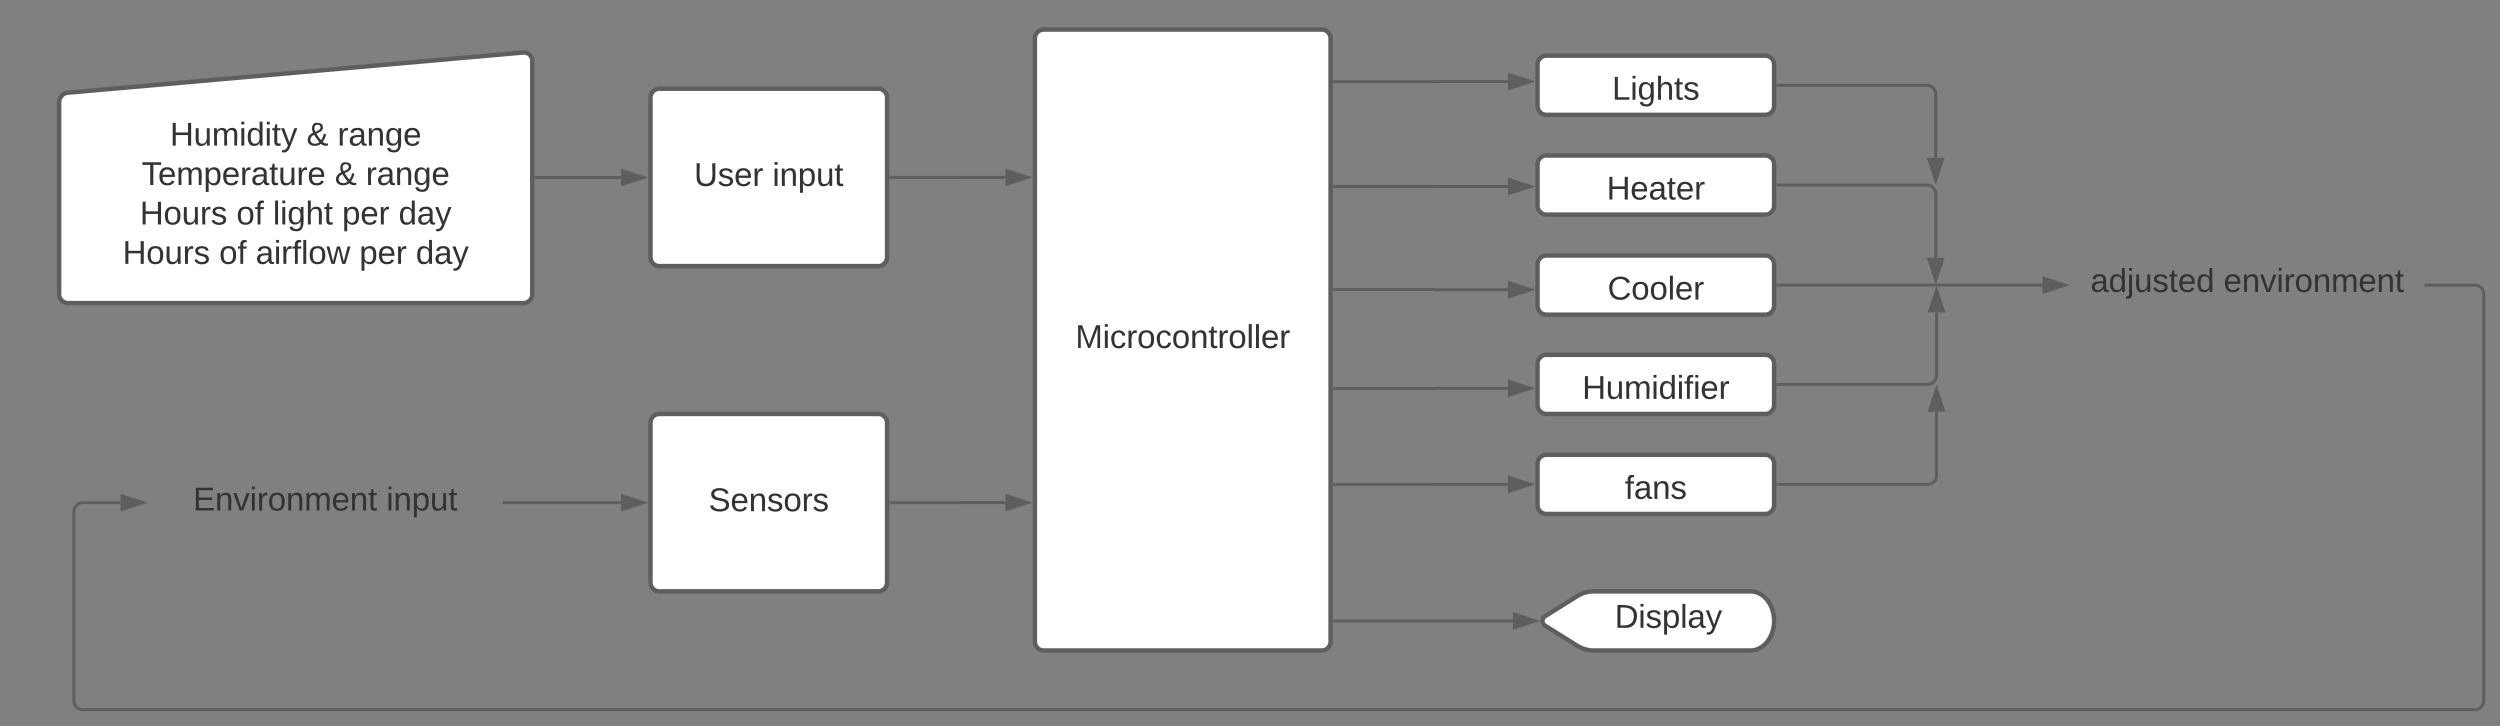 <svg xmlns="http://www.w3.org/2000/svg" xmlns:xlink="http://www.w3.org/1999/xlink" xmlns:lucid="lucid" width="1691" height="491"><rect width="100%" height="100%" fill="#808080" stroke="none"/><g transform="translate(-20 -260)" lucid:page-tab-id="0_0"><path d="M460 546a6 6 0 0 1 6-6h148a6 6 0 0 1 6 6v108a6 6 0 0 1-6 6H466a6 6 0 0 1-6-6z" stroke="#5e5e5e" stroke-width="3" fill="#fff"/><use xlink:href="#a" transform="matrix(1,0,0,1,472,552) translate(27.29 53.778)"/><path d="M720 286a6 6 0 0 1 6-6h188a6 6 0 0 1 6 6v408a6 6 0 0 1-6 6H726a6 6 0 0 1-6-6z" stroke="#5e5e5e" stroke-width="3" fill="#fff"/><use xlink:href="#b" transform="matrix(1,0,0,1,732,292) translate(15.377 203.403)"/><path d="M1060 371.17a6 6 0 0 1 6-6h148a6 6 0 0 1 6 6v28a6 6 0 0 1-6 6h-148a6 6 0 0 1-6-6z" stroke="#5e5e5e" stroke-width="3" fill="#fff"/><use xlink:href="#c" transform="matrix(1,0,0,1,1072,377.172) translate(34.728 17.778)"/><path d="M1060 438.84a6 6 0 0 1 6-6h148a6 6 0 0 1 6 6v28a6 6 0 0 1-6 6h-148a6 6 0 0 1-6-6z" stroke="#5e5e5e" stroke-width="3" fill="#fff"/><use xlink:href="#d" transform="matrix(1,0,0,1,1072,444.842) translate(35.377 17.778)"/><path d="M1060 506a6 6 0 0 1 6-6h148a6 6 0 0 1 6 6v28a6 6 0 0 1-6 6h-148a6 6 0 0 1-6-6z" stroke="#5e5e5e" stroke-width="3" fill="#fff"/><use xlink:href="#e" transform="matrix(1,0,0,1,1072,512) translate(18.185 17.778)"/><path d="M1060 573.64a6 6 0 0 1 6-6h148a6 6 0 0 1 6 6v28a6 6 0 0 1-6 6h-148a6 6 0 0 1-6-6z" stroke="#5e5e5e" stroke-width="3" fill="#fff"/><use xlink:href="#f" transform="matrix(1,0,0,1,1072,579.639) translate(47.012 17.778)"/><path d="M922.48 587.62H990l.02.02h50" stroke="#5e5e5e" stroke-width="2" fill="none"/><path d="M922.5 588.62h-1.02v-2h1.03z" stroke="#5e5e5e" stroke-width=".05" fill="#5e5e5e"/><path d="M1055.3 587.64l-14.27 4.63V583z" stroke="#5e5e5e" stroke-width="2" fill="#5e5e5e"/><path d="M460 326a6 6 0 0 1 6-6h148a6 6 0 0 1 6 6v108a6 6 0 0 1-6 6H466a6 6 0 0 1-6-6z" stroke="#5e5e5e" stroke-width="3" fill="#fff"/><use xlink:href="#g" transform="matrix(1,0,0,1,472,332) translate(17.475 53.778)"/><use xlink:href="#h" transform="matrix(1,0,0,1,472,332) translate(70.438 53.778)"/><path d="M120 576a6 6 0 0 1 6-6h228a6 6 0 0 1 6 6v48a6 6 0 0 1-6 6H126a6 6 0 0 1-6-6z" stroke="#000" stroke-opacity="0" stroke-width="3" fill="#fff" fill-opacity="0"/><use xlink:href="#i" transform="matrix(1,0,0,1,125,575) translate(25.617 30.278)"/><use xlink:href="#h" transform="matrix(1,0,0,1,125,575) translate(156.296 30.278)"/><path d="M360.96 600h79.07" stroke="#5e5e5e" stroke-width="2" fill="none"/><path d="M361 601h-1.03v-2h1.02z" stroke="#5e5e5e" stroke-width=".05" fill="#5e5e5e"/><path d="M455.3 600l-14.27 4.64v-9.28z" stroke="#5e5e5e" stroke-width="2" fill="#5e5e5e"/><path d="M1420 427.18a6 6 0 0 1 6-6h228a6 6 0 0 1 6 6v51.33a6 6 0 0 1-6 6h-228a6 6 0 0 1-6-6z" stroke="#000" stroke-opacity="0" stroke-width="3" fill="#fff" fill-opacity="0"/><use xlink:href="#j" transform="matrix(1,0,0,1,1425,426.175) translate(8.951 31.278)"/><use xlink:href="#k" transform="matrix(1,0,0,1,1425,426.175) translate(99.012 31.278)"/><path d="M1060 303.66a6 6 0 0 1 6-6h148a6 6 0 0 1 6 6v28a6 6 0 0 1-6 6h-148a6 6 0 0 1-6-6z" stroke="#5e5e5e" stroke-width="3" fill="#fff"/><use xlink:href="#l" transform="matrix(1,0,0,1,1072,309.664) translate(38.401 17.778)"/><path d="M40 315.17a6 6 0 0 1 6-6h328a6 6 0 0 1 6 6v129.66a6 6 0 0 1-6 6H46a6 6 0 0 1-6-6z" stroke="#000" stroke-opacity="0" stroke-width="3" fill="#fff" fill-opacity="0"/><path d="M1660.96 452.84H1694a6 6 0 0 1 6 6V734a6 6 0 0 1-6 6H76a6 6 0 0 1-6-6V606a6 6 0 0 1 6-6h25.53" stroke="#5e5e5e" stroke-width="2" fill="none"/><path d="M1661 453.84h-1.03v-2h1.02z" stroke="#5e5e5e" stroke-width=".05" fill="#5e5e5e"/><path d="M116.8 600l-14.27 4.64v-9.28z" stroke="#5e5e5e" stroke-width="2" fill="#5e5e5e"/><path d="M922.47 522.82h67.46a.08.08 0 0 0 .08-.08.08.08 0 0 1 .08-.07h49.96" stroke="#5e5e5e" stroke-width="2" fill="none"/><path d="M922.5 523.82h-1.03v-2h1.02z" stroke="#5e5e5e" stroke-width=".05" fill="#5e5e5e"/><path d="M1055.3 522.67l-14.26 4.63v-9.27z" stroke="#5e5e5e" stroke-width="2" fill="#5e5e5e"/><path d="M922.46 455.85h67.46a.08.08 0 0 1 .08.07.08.08 0 0 0 .08.08h49.96" stroke="#5e5e5e" stroke-width="2" fill="none"/><path d="M922.48 456.85h-1.02v-2h1.02z" stroke="#5e5e5e" stroke-width=".05" fill="#5e5e5e"/><path d="M1055.3 456l-14.26 4.63v-9.27z" stroke="#5e5e5e" stroke-width="2" fill="#5e5e5e"/><path d="M922.44 386.2h67.52a.03.03 0 0 0 .03-.02.03.03 0 0 1 .02-.03h50.02" stroke="#5e5e5e" stroke-width="2" fill="none"/><path d="M922.47 387.2h-1.03v-2h1.03z" stroke="#5e5e5e" stroke-width=".05" fill="#5e5e5e"/><path d="M1055.3 386.15l-14.26 4.64v-9.28z" stroke="#5e5e5e" stroke-width="2" fill="#5e5e5e"/><path d="M922.43 315.26h67.5a.06.06 0 0 0 .05-.06.06.06 0 0 1 .06-.06h50" stroke="#5e5e5e" stroke-width="2" fill="none"/><path d="M922.46 316.26h-1.03v-2h1.03z" stroke="#5e5e5e" stroke-width=".05" fill="#5e5e5e"/><path d="M1055.3 315.14l-14.27 4.63v-9.27z" stroke="#5e5e5e" stroke-width="2" fill="#5e5e5e"/><path d="M1222.46 452.84h179.07" stroke="#5e5e5e" stroke-width="2" fill="none"/><path d="M1222.5 453.84h-1.03v-2h1.02z" stroke="#5e5e5e" stroke-width=".05" fill="#5e5e5e"/><path d="M1416.8 452.84l-14.27 4.64v-9.27z" stroke="#5e5e5e" stroke-width="2" fill="#5e5e5e"/><path d="M1222.46 520h101.42a6 6 0 0 0 6-6v-42.66" stroke="#5e5e5e" stroke-width="2" fill="none"/><path d="M1222.5 521h-1.03v-2h1.02z" stroke="#5e5e5e" stroke-width=".05" fill="#5e5e5e"/><path d="M1329.88 456.08l4.64 14.26h-9.27z" stroke="#5e5e5e" stroke-width="2" fill="#5e5e5e"/><path d="M1222.46 587.64h101.4a6 6 0 0 0 6-6V538.5" stroke="#5e5e5e" stroke-width="2" fill="none"/><path d="M1222.5 588.64h-1.03v-2h1.02z" stroke="#5e5e5e" stroke-width=".05" fill="#5e5e5e"/><path d="M1329.87 523.24l4.63 14.26h-9.27z" stroke="#5e5e5e" stroke-width="2" fill="#5e5e5e"/><path d="M1222.46 385.17h100.87a6 6 0 0 1 6 6v43.17" stroke="#5e5e5e" stroke-width="2" fill="none"/><path d="M1222.5 386.17h-1.03v-2h1.02z" stroke="#5e5e5e" stroke-width=".05" fill="#5e5e5e"/><path d="M1329.33 449.6l-4.63-14.26h9.27z" stroke="#5e5e5e" stroke-width="2" fill="#5e5e5e"/><path d="M1222.46 317.66h100.86a6 6 0 0 1 6 6v43" stroke="#5e5e5e" stroke-width="2" fill="none"/><path d="M1222.5 318.66h-1.03v-2h1.02z" stroke="#5e5e5e" stroke-width=".05" fill="#5e5e5e"/><path d="M1329.32 381.94l-4.64-14.27h9.27z" stroke="#5e5e5e" stroke-width="2" fill="#5e5e5e"/><path d="M622.46 600h47.52a.03.03 0 0 0 .03-.03.03.03 0 0 1 .04-.03h30" stroke="#5e5e5e" stroke-width="2" fill="none"/><path d="M622.5 601h-1.04v-2h1.03z" stroke="#5e5e5e" stroke-width=".05" fill="#5e5e5e"/><path d="M715.32 599.94l-14.27 4.63v-9.27z" stroke="#5e5e5e" stroke-width="2" fill="#5e5e5e"/><path d="M622.46 380h47.52l.02.02h30.02" stroke="#5e5e5e" stroke-width="2" fill="none"/><path d="M622.5 381h-1.04v-2h1.03z" stroke="#5e5e5e" stroke-width=".05" fill="#5e5e5e"/><path d="M715.28 380.02l-14.26 4.63v-9.27z" stroke="#5e5e5e" stroke-width="2" fill="#5e5e5e"/><path d="M60 329.22a6.55 6.55 0 0 1 5.98-6.53l308.04-27.17A5.5 5.5 0 0 1 380 301v158a6 6 0 0 1-6 6H66a6 6 0 0 1-6-6z" stroke="#5e5e5e" stroke-width="3" fill="#fff"/><use xlink:href="#m" transform="matrix(1,0,0,1,65,328.333) translate(69.969 30.153)"/><use xlink:href="#n" transform="matrix(1,0,0,1,65,328.333) translate(162.315 30.153)"/><use xlink:href="#o" transform="matrix(1,0,0,1,65,328.333) translate(183.302 30.153)"/><use xlink:href="#p" transform="matrix(1,0,0,1,65,328.333) translate(50.833 56.819)"/><use xlink:href="#n" transform="matrix(1,0,0,1,65,328.333) translate(181.451 56.819)"/><use xlink:href="#o" transform="matrix(1,0,0,1,65,328.333) translate(202.438 56.819)"/><use xlink:href="#q" transform="matrix(1,0,0,1,65,328.333) translate(49.599 83.486)"/><use xlink:href="#r" transform="matrix(1,0,0,1,65,328.333) translate(114.907 83.486)"/><use xlink:href="#s" transform="matrix(1,0,0,1,65,328.333) translate(139.599 83.486)"/><use xlink:href="#t" transform="matrix(1,0,0,1,65,328.333) translate(186.389 83.486)"/><use xlink:href="#u" transform="matrix(1,0,0,1,65,328.333) translate(224.599 83.486)"/><use xlink:href="#q" transform="matrix(1,0,0,1,65,328.333) translate(37.932 110.153)"/><use xlink:href="#r" transform="matrix(1,0,0,1,65,328.333) translate(103.241 110.153)"/><use xlink:href="#v" transform="matrix(1,0,0,1,65,328.333) translate(127.932 110.153)"/><use xlink:href="#t" transform="matrix(1,0,0,1,65,328.333) translate(198.056 110.153)"/><use xlink:href="#w" transform="matrix(1,0,0,1,65,328.333) translate(236.265 110.153)"/><path d="M382.46 380.08h57.57" stroke="#5e5e5e" stroke-width="2" fill="none"/><path d="M382.5 381.08h-1.04v-2h1.03z" stroke="#5e5e5e" stroke-width=".05" fill="#5e5e5e"/><path d="M455.3 380.08l-14.27 4.64v-9.27z" stroke="#5e5e5e" stroke-width="2" fill="#5e5e5e"/><path d="M1086.9 663.18A20.92 20.92 0 0 1 1098 660h106c8.84 0 16 8.95 16 20s-7.16 20-16 20h-106a20.92 20.92 0 0 1-11.1-3.18l-21.8-13.64a3.75 3.75 0 0 1 0-6.36z" stroke="#5e5e5e" stroke-width="3" fill="#fff"/><g><use xlink:href="#x" transform="matrix(1,0,0,1,1065,665) translate(47.178 19.653)"/></g><path d="M922.5 680h120.82" stroke="#5e5e5e" stroke-width="2" fill="none"/><path d="M922.52 681h-1.02v-2h1.02z" stroke="#5e5e5e" stroke-width=".05" fill="#5e5e5e"/><path d="M1058.58 680l-14.26 4.64v-9.28z" stroke="#5e5e5e" stroke-width="2" fill="#5e5e5e"/><defs><path fill="#333" d="M185-189c-5-48-123-54-124 2 14 75 158 14 163 119 3 78-121 87-175 55-17-10-28-26-33-46l33-7c5 56 141 63 141-1 0-78-155-14-162-118-5-82 145-84 179-34 5 7 8 16 11 25" id="y"/><path fill="#333" d="M100-194c63 0 86 42 84 106H49c0 40 14 67 53 68 26 1 43-12 49-29l28 8c-11 28-37 45-77 45C44 4 14-33 15-96c1-61 26-98 85-98zm52 81c6-60-76-77-97-28-3 7-6 17-6 28h103" id="z"/><path fill="#333" d="M117-194c89-4 53 116 60 194h-32v-121c0-31-8-49-39-48C34-167 62-67 57 0H25l-1-190h30c1 10-1 24 2 32 11-22 29-35 61-36" id="A"/><path fill="#333" d="M135-143c-3-34-86-38-87 0 15 53 115 12 119 90S17 21 10-45l28-5c4 36 97 45 98 0-10-56-113-15-118-90-4-57 82-63 122-42 12 7 21 19 24 35" id="B"/><path fill="#333" d="M100-194c62-1 85 37 85 99 1 63-27 99-86 99S16-35 15-95c0-66 28-99 85-99zM99-20c44 1 53-31 53-75 0-43-8-75-51-75s-53 32-53 75 10 74 51 75" id="C"/><path fill="#333" d="M114-163C36-179 61-72 57 0H25l-1-190h30c1 12-1 29 2 39 6-27 23-49 58-41v29" id="D"/><g id="a"><use transform="matrix(0.062,0,0,0.062,0,0)" xlink:href="#y"/><use transform="matrix(0.062,0,0,0.062,14.815,0)" xlink:href="#z"/><use transform="matrix(0.062,0,0,0.062,27.16,0)" xlink:href="#A"/><use transform="matrix(0.062,0,0,0.062,39.506,0)" xlink:href="#B"/><use transform="matrix(0.062,0,0,0.062,50.617,0)" xlink:href="#C"/><use transform="matrix(0.062,0,0,0.062,62.963,0)" xlink:href="#D"/><use transform="matrix(0.062,0,0,0.062,70.309,0)" xlink:href="#B"/></g><path fill="#333" d="M240 0l2-218c-23 76-54 145-80 218h-23L58-218 59 0H30v-248h44l77 211c21-75 51-140 76-211h43V0h-30" id="E"/><path fill="#333" d="M24-231v-30h32v30H24zM24 0v-190h32V0H24" id="F"/><path fill="#333" d="M96-169c-40 0-48 33-48 73s9 75 48 75c24 0 41-14 43-38l32 2c-6 37-31 61-74 61-59 0-76-41-82-99-10-93 101-131 147-64 4 7 5 14 7 22l-32 3c-4-21-16-35-41-35" id="G"/><path fill="#333" d="M59-47c-2 24 18 29 38 22v24C64 9 27 4 27-40v-127H5v-23h24l9-43h21v43h35v23H59v120" id="H"/><path fill="#333" d="M24 0v-261h32V0H24" id="I"/><g id="b"><use transform="matrix(0.062,0,0,0.062,0,0)" xlink:href="#E"/><use transform="matrix(0.062,0,0,0.062,18.457,0)" xlink:href="#F"/><use transform="matrix(0.062,0,0,0.062,23.333,0)" xlink:href="#G"/><use transform="matrix(0.062,0,0,0.062,34.444,0)" xlink:href="#D"/><use transform="matrix(0.062,0,0,0.062,41.79,0)" xlink:href="#C"/><use transform="matrix(0.062,0,0,0.062,54.136,0)" xlink:href="#G"/><use transform="matrix(0.062,0,0,0.062,65.247,0)" xlink:href="#C"/><use transform="matrix(0.062,0,0,0.062,77.593,0)" xlink:href="#A"/><use transform="matrix(0.062,0,0,0.062,89.938,0)" xlink:href="#H"/><use transform="matrix(0.062,0,0,0.062,96.111,0)" xlink:href="#D"/><use transform="matrix(0.062,0,0,0.062,103.457,0)" xlink:href="#C"/><use transform="matrix(0.062,0,0,0.062,115.802,0)" xlink:href="#I"/><use transform="matrix(0.062,0,0,0.062,120.679,0)" xlink:href="#I"/><use transform="matrix(0.062,0,0,0.062,125.556,0)" xlink:href="#z"/><use transform="matrix(0.062,0,0,0.062,137.901,0)" xlink:href="#D"/></g><path fill="#333" d="M197 0v-115H63V0H30v-248h33v105h134v-105h34V0h-34" id="J"/><path fill="#333" d="M141-36C126-15 110 5 73 4 37 3 15-17 15-53c-1-64 63-63 125-63 3-35-9-54-41-54-24 1-41 7-42 31l-33-3c5-37 33-52 76-52 45 0 72 20 72 64v82c-1 20 7 32 28 27v20c-31 9-61-2-59-35zM48-53c0 20 12 33 32 33 41-3 63-29 60-74-43 2-92-5-92 41" id="K"/><g id="c"><use transform="matrix(0.062,0,0,0.062,0,0)" xlink:href="#J"/><use transform="matrix(0.062,0,0,0.062,15.988,0)" xlink:href="#z"/><use transform="matrix(0.062,0,0,0.062,28.333,0)" xlink:href="#K"/><use transform="matrix(0.062,0,0,0.062,40.679,0)" xlink:href="#H"/><use transform="matrix(0.062,0,0,0.062,46.852,0)" xlink:href="#z"/><use transform="matrix(0.062,0,0,0.062,59.198,0)" xlink:href="#D"/></g><path fill="#333" d="M212-179c-10-28-35-45-73-45-59 0-87 40-87 99 0 60 29 101 89 101 43 0 62-24 78-52l27 14C228-24 195 4 139 4 59 4 22-46 18-125c-6-104 99-153 187-111 19 9 31 26 39 46" id="L"/><g id="d"><use transform="matrix(0.062,0,0,0.062,0,0)" xlink:href="#L"/><use transform="matrix(0.062,0,0,0.062,15.988,0)" xlink:href="#C"/><use transform="matrix(0.062,0,0,0.062,28.333,0)" xlink:href="#C"/><use transform="matrix(0.062,0,0,0.062,40.679,0)" xlink:href="#I"/><use transform="matrix(0.062,0,0,0.062,45.556,0)" xlink:href="#z"/><use transform="matrix(0.062,0,0,0.062,57.901,0)" xlink:href="#D"/></g><path fill="#333" d="M84 4C-5 8 30-112 23-190h32v120c0 31 7 50 39 49 72-2 45-101 50-169h31l1 190h-30c-1-10 1-25-2-33-11 22-28 36-60 37" id="M"/><path fill="#333" d="M210-169c-67 3-38 105-44 169h-31v-121c0-29-5-50-35-48C34-165 62-65 56 0H25l-1-190h30c1 10-1 24 2 32 10-44 99-50 107 0 11-21 27-35 58-36 85-2 47 119 55 194h-31v-121c0-29-5-49-35-48" id="N"/><path fill="#333" d="M85-194c31 0 48 13 60 33l-1-100h32l1 261h-30c-2-10 0-23-3-31C134-8 116 4 85 4 32 4 16-35 15-94c0-66 23-100 70-100zm9 24c-40 0-46 34-46 75 0 40 6 74 45 74 42 0 51-32 51-76 0-42-9-74-50-73" id="O"/><path fill="#333" d="M101-234c-31-9-42 10-38 44h38v23H63V0H32v-167H5v-23h27c-7-52 17-82 69-68v24" id="P"/><g id="e"><use transform="matrix(0.062,0,0,0.062,0,0)" xlink:href="#J"/><use transform="matrix(0.062,0,0,0.062,15.988,0)" xlink:href="#M"/><use transform="matrix(0.062,0,0,0.062,28.333,0)" xlink:href="#N"/><use transform="matrix(0.062,0,0,0.062,46.79,0)" xlink:href="#F"/><use transform="matrix(0.062,0,0,0.062,51.667,0)" xlink:href="#O"/><use transform="matrix(0.062,0,0,0.062,64.012,0)" xlink:href="#F"/><use transform="matrix(0.062,0,0,0.062,68.889,0)" xlink:href="#P"/><use transform="matrix(0.062,0,0,0.062,75.062,0)" xlink:href="#F"/><use transform="matrix(0.062,0,0,0.062,79.938,0)" xlink:href="#z"/><use transform="matrix(0.062,0,0,0.062,92.284,0)" xlink:href="#D"/></g><g id="f"><use transform="matrix(0.062,0,0,0.062,0,0)" xlink:href="#P"/><use transform="matrix(0.062,0,0,0.062,6.173,0)" xlink:href="#K"/><use transform="matrix(0.062,0,0,0.062,18.519,0)" xlink:href="#A"/><use transform="matrix(0.062,0,0,0.062,30.864,0)" xlink:href="#B"/></g><path fill="#333" d="M232-93c-1 65-40 97-104 97C67 4 28-28 28-90v-158h33c8 89-33 224 67 224 102 0 64-133 71-224h33v155" id="Q"/><g id="g"><use transform="matrix(0.062,0,0,0.062,0,0)" xlink:href="#Q"/><use transform="matrix(0.062,0,0,0.062,15.988,0)" xlink:href="#B"/><use transform="matrix(0.062,0,0,0.062,27.099,0)" xlink:href="#z"/><use transform="matrix(0.062,0,0,0.062,39.444,0)" xlink:href="#D"/></g><path fill="#333" d="M115-194c55 1 70 41 70 98S169 2 115 4C84 4 66-9 55-30l1 105H24l-1-265h31l2 30c10-21 28-34 59-34zm-8 174c40 0 45-34 45-75s-6-73-45-74c-42 0-51 32-51 76 0 43 10 73 51 73" id="R"/><g id="h"><use transform="matrix(0.062,0,0,0.062,0,0)" xlink:href="#F"/><use transform="matrix(0.062,0,0,0.062,4.877,0)" xlink:href="#A"/><use transform="matrix(0.062,0,0,0.062,17.222,0)" xlink:href="#R"/><use transform="matrix(0.062,0,0,0.062,29.568,0)" xlink:href="#M"/><use transform="matrix(0.062,0,0,0.062,41.914,0)" xlink:href="#H"/></g><path fill="#333" d="M30 0v-248h187v28H63v79h144v27H63v87h162V0H30" id="S"/><path fill="#333" d="M108 0H70L1-190h34L89-25l56-165h34" id="T"/><g id="i"><use transform="matrix(0.062,0,0,0.062,0,0)" xlink:href="#S"/><use transform="matrix(0.062,0,0,0.062,14.815,0)" xlink:href="#A"/><use transform="matrix(0.062,0,0,0.062,27.16,0)" xlink:href="#T"/><use transform="matrix(0.062,0,0,0.062,38.272,0)" xlink:href="#F"/><use transform="matrix(0.062,0,0,0.062,43.148,0)" xlink:href="#D"/><use transform="matrix(0.062,0,0,0.062,50.494,0)" xlink:href="#C"/><use transform="matrix(0.062,0,0,0.062,62.84,0)" xlink:href="#A"/><use transform="matrix(0.062,0,0,0.062,75.185,0)" xlink:href="#N"/><use transform="matrix(0.062,0,0,0.062,93.642,0)" xlink:href="#z"/><use transform="matrix(0.062,0,0,0.062,105.988,0)" xlink:href="#A"/><use transform="matrix(0.062,0,0,0.062,118.333,0)" xlink:href="#H"/></g><path fill="#333" d="M24-231v-30h32v30H24zM-9 49c24 4 33-6 33-30v-209h32V24c2 40-23 58-65 49V49" id="U"/><g id="j"><use transform="matrix(0.062,0,0,0.062,0,0)" xlink:href="#K"/><use transform="matrix(0.062,0,0,0.062,12.346,0)" xlink:href="#O"/><use transform="matrix(0.062,0,0,0.062,24.691,0)" xlink:href="#U"/><use transform="matrix(0.062,0,0,0.062,29.568,0)" xlink:href="#M"/><use transform="matrix(0.062,0,0,0.062,41.914,0)" xlink:href="#B"/><use transform="matrix(0.062,0,0,0.062,53.025,0)" xlink:href="#H"/><use transform="matrix(0.062,0,0,0.062,59.198,0)" xlink:href="#z"/><use transform="matrix(0.062,0,0,0.062,71.543,0)" xlink:href="#O"/></g><g id="k"><use transform="matrix(0.062,0,0,0.062,0,0)" xlink:href="#z"/><use transform="matrix(0.062,0,0,0.062,12.346,0)" xlink:href="#A"/><use transform="matrix(0.062,0,0,0.062,24.691,0)" xlink:href="#T"/><use transform="matrix(0.062,0,0,0.062,35.802,0)" xlink:href="#F"/><use transform="matrix(0.062,0,0,0.062,40.679,0)" xlink:href="#D"/><use transform="matrix(0.062,0,0,0.062,48.025,0)" xlink:href="#C"/><use transform="matrix(0.062,0,0,0.062,60.37,0)" xlink:href="#A"/><use transform="matrix(0.062,0,0,0.062,72.716,0)" xlink:href="#N"/><use transform="matrix(0.062,0,0,0.062,91.173,0)" xlink:href="#z"/><use transform="matrix(0.062,0,0,0.062,103.519,0)" xlink:href="#A"/><use transform="matrix(0.062,0,0,0.062,115.864,0)" xlink:href="#H"/></g><path fill="#333" d="M30 0v-248h33v221h125V0H30" id="V"/><path fill="#333" d="M177-190C167-65 218 103 67 71c-23-6-38-20-44-43l32-5c15 47 100 32 89-28v-30C133-14 115 1 83 1 29 1 15-40 15-95c0-56 16-97 71-98 29-1 48 16 59 35 1-10 0-23 2-32h30zM94-22c36 0 50-32 50-73 0-42-14-75-50-75-39 0-46 34-46 75s6 73 46 73" id="W"/><path fill="#333" d="M106-169C34-169 62-67 57 0H25v-261h32l-1 103c12-21 28-36 61-36 89 0 53 116 60 194h-32v-121c2-32-8-49-39-48" id="X"/><g id="l"><use transform="matrix(0.062,0,0,0.062,0,0)" xlink:href="#V"/><use transform="matrix(0.062,0,0,0.062,12.346,0)" xlink:href="#F"/><use transform="matrix(0.062,0,0,0.062,17.222,0)" xlink:href="#W"/><use transform="matrix(0.062,0,0,0.062,29.568,0)" xlink:href="#X"/><use transform="matrix(0.062,0,0,0.062,41.914,0)" xlink:href="#H"/><use transform="matrix(0.062,0,0,0.062,48.086,0)" xlink:href="#B"/></g><path fill="#333" d="M179-190L93 31C79 59 56 82 12 73V49c39 6 53-20 64-50L1-190h34L92-34l54-156h33" id="Y"/><g id="m"><use transform="matrix(0.062,0,0,0.062,0,0)" xlink:href="#J"/><use transform="matrix(0.062,0,0,0.062,15.988,0)" xlink:href="#M"/><use transform="matrix(0.062,0,0,0.062,28.333,0)" xlink:href="#N"/><use transform="matrix(0.062,0,0,0.062,46.79,0)" xlink:href="#F"/><use transform="matrix(0.062,0,0,0.062,51.667,0)" xlink:href="#O"/><use transform="matrix(0.062,0,0,0.062,64.012,0)" xlink:href="#F"/><use transform="matrix(0.062,0,0,0.062,68.889,0)" xlink:href="#H"/><use transform="matrix(0.062,0,0,0.062,75.062,0)" xlink:href="#Y"/></g><path fill="#333" d="M234-2c-28 10-62 0-77-18C117 19 8 12 13-65c3-43 29-61 60-76-25-40-17-114 47-108 35 3 59 15 59 50 0 44-40 53-71 69 14 26 32 50 51 72 14-21 24-43 30-72l26 8c-9 33-21 57-38 82 13 13 33 22 57 15v23zM97-151c25-10 52-18 56-48-1-18-13-29-33-29-42 0-39 50-23 77zM42-66c-3 51 71 58 98 28-20-24-41-51-56-80-23 10-40 24-42 52" id="Z"/><use transform="matrix(0.062,0,0,0.062,0,0)" xlink:href="#Z" id="n"/><g id="o"><use transform="matrix(0.062,0,0,0.062,0,0)" xlink:href="#D"/><use transform="matrix(0.062,0,0,0.062,7.346,0)" xlink:href="#K"/><use transform="matrix(0.062,0,0,0.062,19.691,0)" xlink:href="#A"/><use transform="matrix(0.062,0,0,0.062,32.037,0)" xlink:href="#W"/><use transform="matrix(0.062,0,0,0.062,44.383,0)" xlink:href="#z"/></g><path fill="#333" d="M127-220V0H93v-220H8v-28h204v28h-85" id="aa"/><g id="p"><use transform="matrix(0.062,0,0,0.062,0,0)" xlink:href="#aa"/><use transform="matrix(0.062,0,0,0.062,11.049,0)" xlink:href="#z"/><use transform="matrix(0.062,0,0,0.062,23.395,0)" xlink:href="#N"/><use transform="matrix(0.062,0,0,0.062,41.852,0)" xlink:href="#R"/><use transform="matrix(0.062,0,0,0.062,54.198,0)" xlink:href="#z"/><use transform="matrix(0.062,0,0,0.062,66.543,0)" xlink:href="#D"/><use transform="matrix(0.062,0,0,0.062,73.889,0)" xlink:href="#K"/><use transform="matrix(0.062,0,0,0.062,86.235,0)" xlink:href="#H"/><use transform="matrix(0.062,0,0,0.062,92.407,0)" xlink:href="#M"/><use transform="matrix(0.062,0,0,0.062,104.753,0)" xlink:href="#D"/><use transform="matrix(0.062,0,0,0.062,112.099,0)" xlink:href="#z"/></g><g id="q"><use transform="matrix(0.062,0,0,0.062,0,0)" xlink:href="#J"/><use transform="matrix(0.062,0,0,0.062,15.988,0)" xlink:href="#C"/><use transform="matrix(0.062,0,0,0.062,28.333,0)" xlink:href="#M"/><use transform="matrix(0.062,0,0,0.062,40.679,0)" xlink:href="#D"/><use transform="matrix(0.062,0,0,0.062,48.025,0)" xlink:href="#B"/></g><g id="r"><use transform="matrix(0.062,0,0,0.062,0,0)" xlink:href="#C"/><use transform="matrix(0.062,0,0,0.062,12.346,0)" xlink:href="#P"/></g><g id="s"><use transform="matrix(0.062,0,0,0.062,0,0)" xlink:href="#I"/><use transform="matrix(0.062,0,0,0.062,4.877,0)" xlink:href="#F"/><use transform="matrix(0.062,0,0,0.062,9.753,0)" xlink:href="#W"/><use transform="matrix(0.062,0,0,0.062,22.099,0)" xlink:href="#X"/><use transform="matrix(0.062,0,0,0.062,34.444,0)" xlink:href="#H"/></g><g id="t"><use transform="matrix(0.062,0,0,0.062,0,0)" xlink:href="#R"/><use transform="matrix(0.062,0,0,0.062,12.346,0)" xlink:href="#z"/><use transform="matrix(0.062,0,0,0.062,24.691,0)" xlink:href="#D"/></g><g id="u"><use transform="matrix(0.062,0,0,0.062,0,0)" xlink:href="#O"/><use transform="matrix(0.062,0,0,0.062,12.346,0)" xlink:href="#K"/><use transform="matrix(0.062,0,0,0.062,24.691,0)" xlink:href="#Y"/></g><path fill="#333" d="M206 0h-36l-40-164L89 0H53L-1-190h32L70-26l43-164h34l41 164 42-164h31" id="ab"/><g id="v"><use transform="matrix(0.062,0,0,0.062,0,0)" xlink:href="#K"/><use transform="matrix(0.062,0,0,0.062,12.346,0)" xlink:href="#F"/><use transform="matrix(0.062,0,0,0.062,17.222,0)" xlink:href="#D"/><use transform="matrix(0.062,0,0,0.062,24.568,0)" xlink:href="#P"/><use transform="matrix(0.062,0,0,0.062,30.741,0)" xlink:href="#I"/><use transform="matrix(0.062,0,0,0.062,35.617,0)" xlink:href="#C"/><use transform="matrix(0.062,0,0,0.062,47.963,0)" xlink:href="#ab"/></g><g id="w"><use transform="matrix(0.062,0,0,0.062,0,0)" xlink:href="#O"/><use transform="matrix(0.062,0,0,0.062,12.346,0)" xlink:href="#K"/><use transform="matrix(0.062,0,0,0.062,24.691,0)" xlink:href="#Y"/></g><path fill="#333" d="M30-248c118-7 216 8 213 122C240-48 200 0 122 0H30v-248zM63-27c89 8 146-16 146-99s-60-101-146-95v194" id="ac"/><g id="x"><use transform="matrix(0.062,0,0,0.062,0,0)" xlink:href="#ac"/><use transform="matrix(0.062,0,0,0.062,15.988,0)" xlink:href="#F"/><use transform="matrix(0.062,0,0,0.062,20.864,0)" xlink:href="#B"/><use transform="matrix(0.062,0,0,0.062,31.975,0)" xlink:href="#R"/><use transform="matrix(0.062,0,0,0.062,44.321,0)" xlink:href="#I"/><use transform="matrix(0.062,0,0,0.062,49.198,0)" xlink:href="#K"/><use transform="matrix(0.062,0,0,0.062,61.543,0)" xlink:href="#Y"/></g></defs></g></svg>